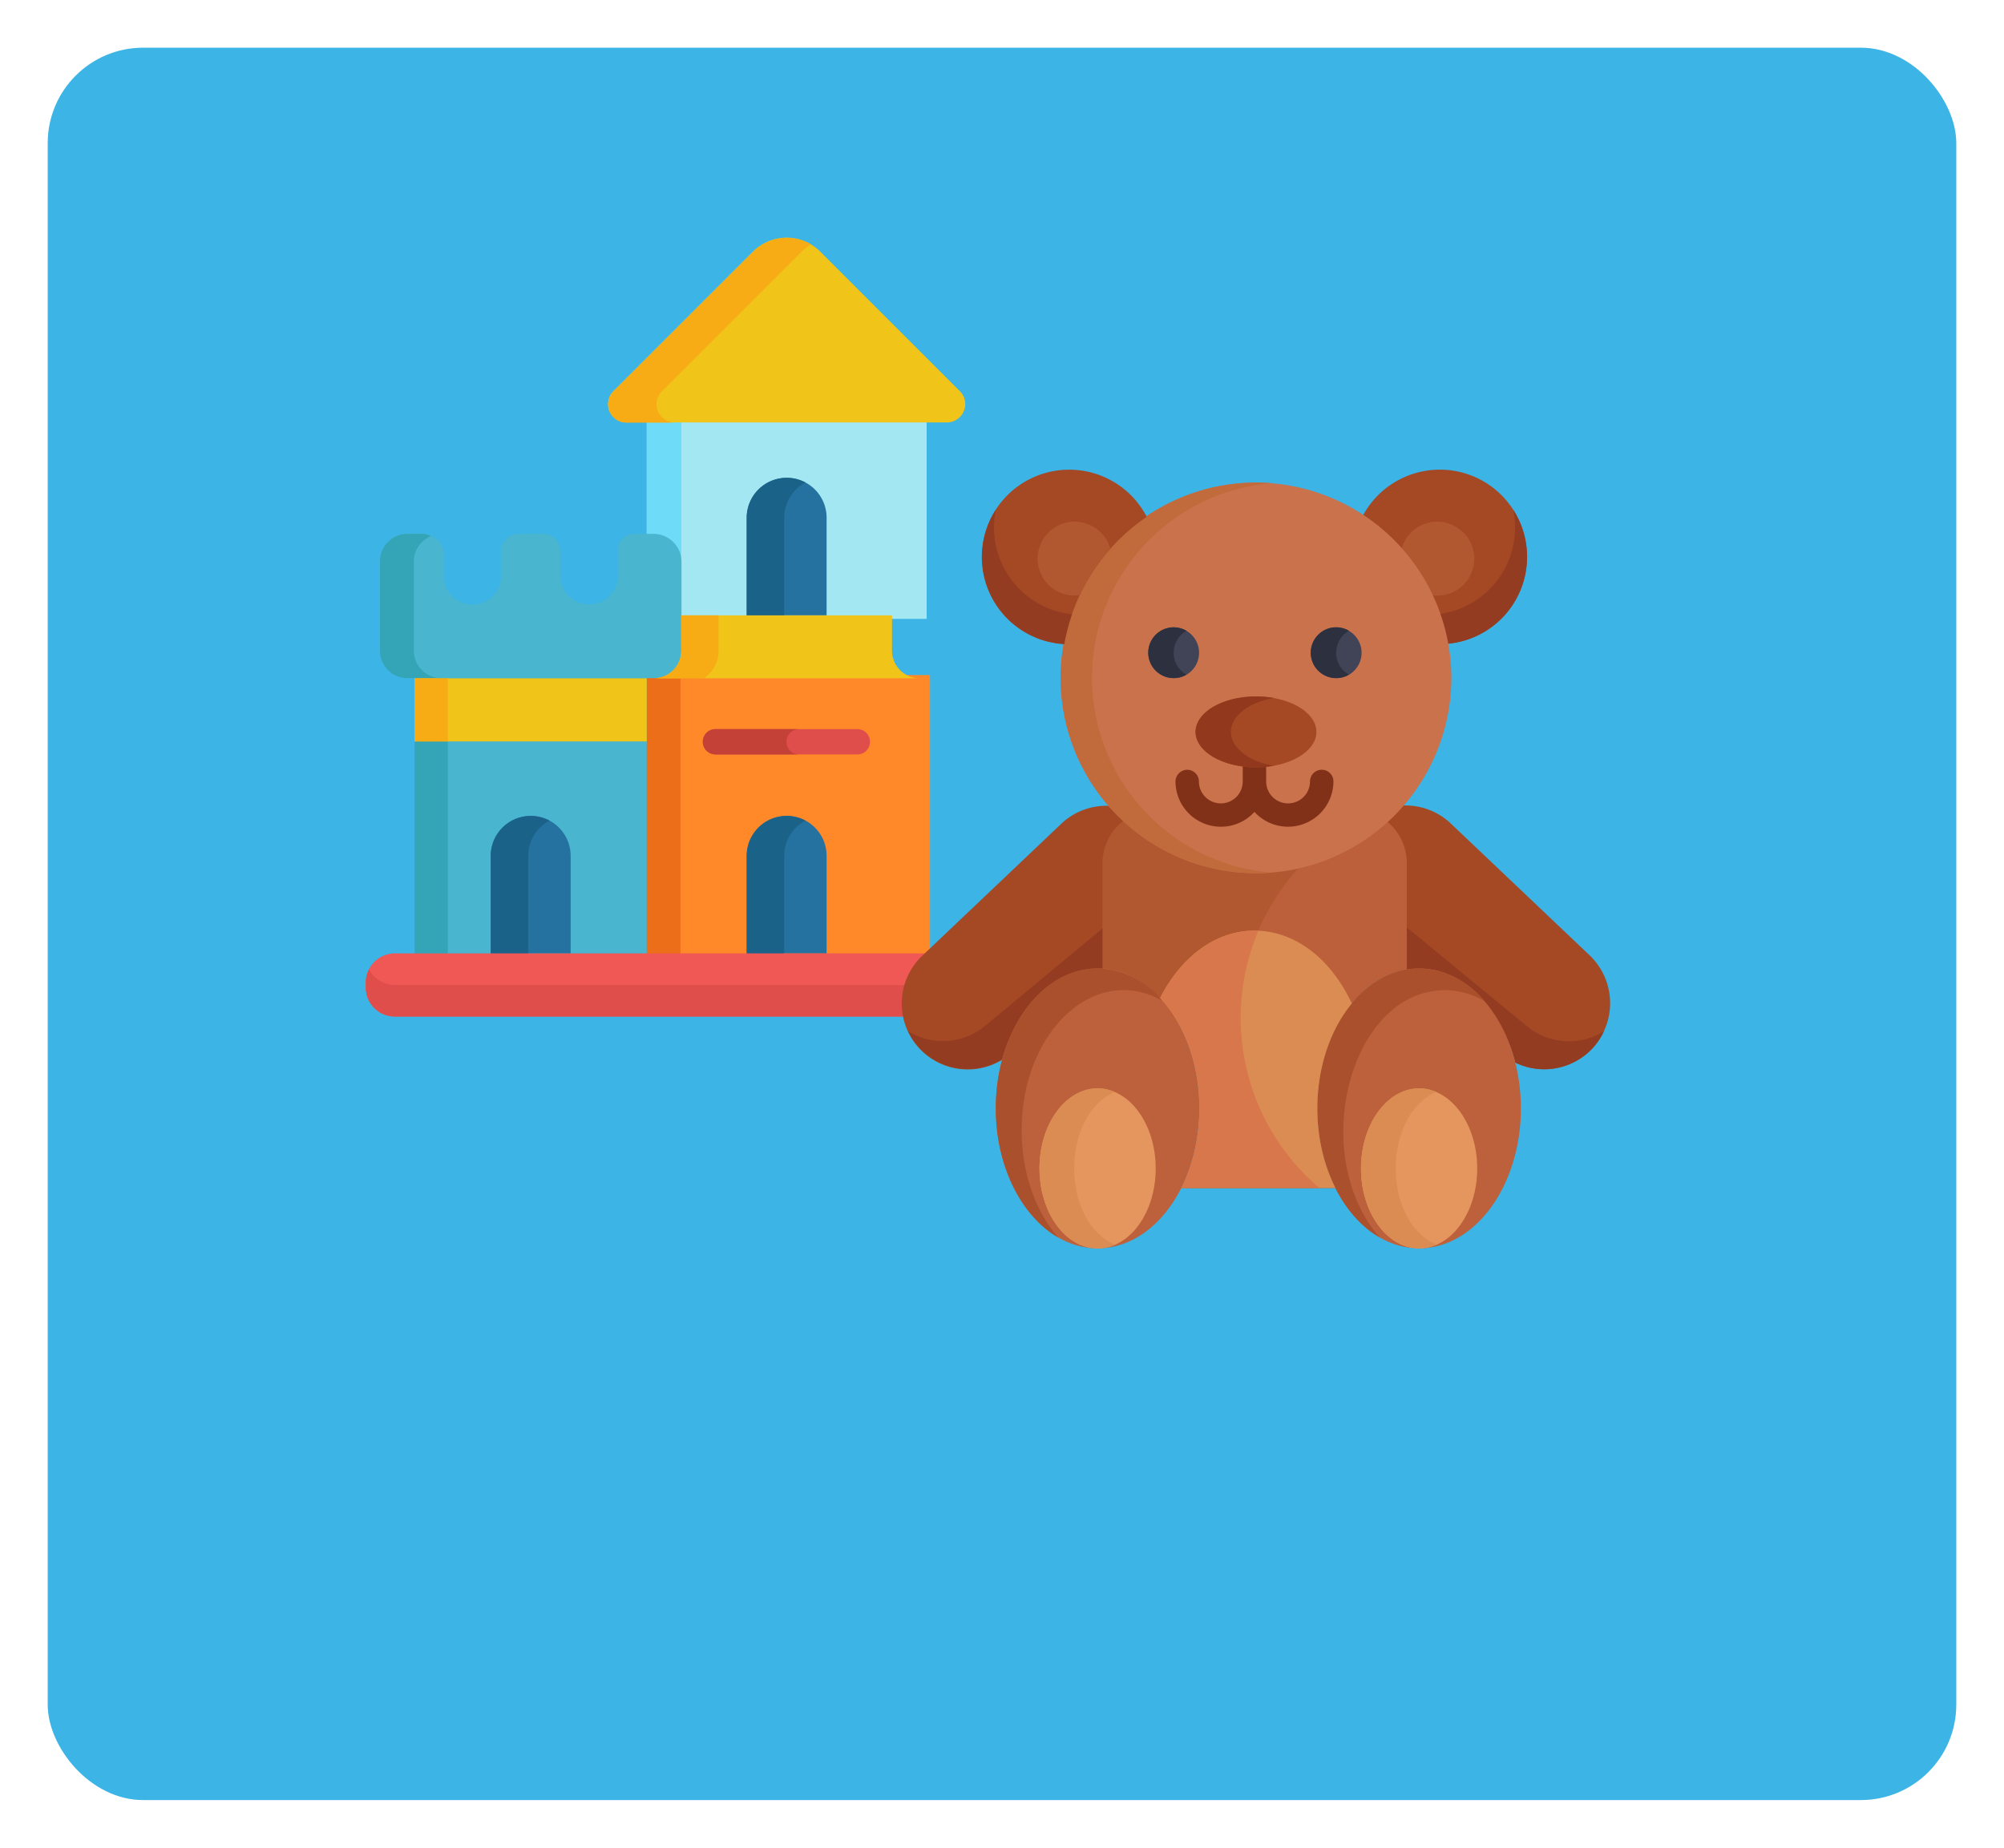 <svg xmlns="http://www.w3.org/2000/svg" xmlns:xlink="http://www.w3.org/1999/xlink" width="315" height="290.52" viewBox="0 0 315 290.52">
  <defs>
    <filter id="Rectángulo_253" x="0" y="0" width="315" height="290.52" filterUnits="userSpaceOnUse">
      <feOffset dx="2" dy="7" input="SourceAlpha"/>
      <feGaussianBlur stdDeviation="2.5" result="blur"/>
      <feFlood flood-opacity="0.161"/>
      <feComposite operator="in" in2="blur"/>
      <feComposite in="SourceGraphic"/>
    </filter>
  </defs>
  <g id="Grupo_610" data-name="Grupo 610" transform="translate(-32.5 -160.5)">
    <g transform="matrix(1, 0, 0, 1, 32.5, 160.5)" filter="url(#Rectángulo_253)">
      <rect id="Rectángulo_253-2" data-name="Rectángulo 253" width="300" height="275.52" rx="15" transform="translate(5.5 0.5)" fill="#3cb4e5"/>
    </g>
    <g id="Grupo_553" data-name="Grupo 553" transform="translate(4210.285 241.465)">
      <g id="Grupo_547" data-name="Grupo 547" transform="translate(-4120.285 -43.59)">
        <rect id="Rectángulo_326" data-name="Rectángulo 326" width="45.064" height="44.314" transform="translate(43.617 68.759)" fill="#ff8828"/>
        <path id="Trazado_967" data-name="Trazado 967" d="M-4057.3,41.148a2.3,2.3,0,0,0,.7-.543h-10.284V84.92h5.866V41.148Z" transform="translate(4110.479 28.128)" fill="#ed6e18"/>
        <path id="Trazado_968" data-name="Trazado 968" d="M-4023.272-8.646h-42.919v31.4h44v-31.4Z" transform="translate(4110.351 37.173)" fill="#a2e7f2"/>
        <path id="Trazado_969" data-name="Trazado 969" d="M-4065.106-8.646h-1.085V22.723h5.426V-8.646Z" transform="translate(4110.351 37.172)" fill="#6edcf9"/>
        <path id="Trazado_970" data-name="Trazado 970" d="M-4018.336-19.455l-21.937-21.938a7.448,7.448,0,0,0-5.3-2.2,7.45,7.45,0,0,0-5.3,2.2l-21.937,21.938a2.87,2.87,0,0,0-.62,3.126,2.866,2.866,0,0,0,2.661,1.783h50.387a2.866,2.866,0,0,0,2.661-1.783A2.824,2.824,0,0,0-4018.336-19.455Z" transform="translate(4111.719 43.59)" fill="#f0c419"/>
        <path id="Trazado_971" data-name="Trazado 971" d="M-4065.8-16.3a2.854,2.854,0,0,1,.62-3.127l21.938-21.938a8.077,8.077,0,0,1,1.5-1.162,7.481,7.481,0,0,0-3.8-1.033,7.45,7.45,0,0,0-5.3,2.2l-21.938,21.938a2.873,2.873,0,0,0-.62,3.127,2.867,2.867,0,0,0,2.662,1.783h7.622A2.957,2.957,0,0,1-4065.8-16.3Z" transform="translate(4111.714 43.584)" fill="#f7ac16"/>
        <rect id="Rectángulo_327" data-name="Rectángulo 327" width="36.485" height="44.314" transform="translate(7.674 68.759)" fill="#49b5ce"/>
        <rect id="Rectángulo_328" data-name="Rectángulo 328" width="5.22" height="44.314" transform="translate(7.674 68.759)" fill="#34a4b7"/>
        <path id="Trazado_972" data-name="Trazado 972" d="M-4074.529,13.448h-2.713a2.574,2.574,0,0,0-2.894,2.4v4.186a4.527,4.527,0,0,1-4.522,4.522,4.511,4.511,0,0,1-4.523-4.522V16.7c0-3.256-2.48-3.256-2.48-3.256h-3.927a2.71,2.71,0,0,0-2.894,2.816v3.772A4.511,4.511,0,0,1-4103,24.559a4.511,4.511,0,0,1-4.522-4.522V16.7c0-2.894-3.022-3.256-3.022-3.256h-2.61a4.333,4.333,0,0,0-4.341,4.341V31.794a4.333,4.333,0,0,0,4.341,4.341h38.656a4.334,4.334,0,0,0,4.341-4.341V17.815A4.394,4.394,0,0,0-4074.529,13.448Z" transform="translate(4119.773 33.115)" fill="#49b5ce"/>
        <path id="Trazado_973" data-name="Trazado 973" d="M-4112.239,31.819v-14a4.348,4.348,0,0,1,2.712-4.031,4.988,4.988,0,0,0-1.084-.336h-2.61a4.334,4.334,0,0,0-4.341,4.341V31.794a4.334,4.334,0,0,0,4.341,4.341h5.323A4.311,4.311,0,0,1-4112.239,31.819Z" transform="translate(4119.785 33.115)" fill="#34a4b7"/>
        <rect id="Rectángulo_329" data-name="Rectángulo 329" width="36.485" height="9.922" transform="translate(7.674 69.275)" fill="#f0c419"/>
        <rect id="Rectángulo_330" data-name="Rectángulo 330" width="5.22" height="9.922" transform="translate(7.674 69.275)" fill="#f7ac16"/>
        <path id="Trazado_974" data-name="Trazado 974" d="M-4089.95,67.763a6.285,6.285,0,0,0-6.279,6.279V89.391h12.558V74.042A6.286,6.286,0,0,0-4089.95,67.763Z" transform="translate(4115.867 23.14)" fill="#2571a0"/>
        <path id="Trazado_975" data-name="Trazado 975" d="M-4087,68.514a6.282,6.282,0,0,0-9.225,5.555V89.418h5.892V74.043A6.243,6.243,0,0,1-4087,68.514Z" transform="translate(4115.867 23.139)" fill="#1a6287"/>
        <g id="Grupo_545" data-name="Grupo 545" transform="translate(59.87 37.751)">
          <path id="Trazado_976" data-name="Trazado 976" d="M-4040.667,67.763a6.286,6.286,0,0,0-6.279,6.279V89.391h12.558V74.042A6.269,6.269,0,0,0-4040.667,67.763Z" transform="translate(4046.947 -14.611)" fill="#2571a0"/>
          <path id="Trazado_977" data-name="Trazado 977" d="M-4040.667,2.654a6.286,6.286,0,0,0-6.279,6.279V24.282h12.558V8.933A6.269,6.269,0,0,0-4040.667,2.654Z" transform="translate(4046.947 -2.654)" fill="#2571a0"/>
        </g>
        <path id="Trazado_978" data-name="Trazado 978" d="M-4031.109,55.03h-22.3a1.99,1.99,0,0,1-1.99-1.989,1.99,1.99,0,0,1,1.99-1.989h22.3a1.991,1.991,0,0,1,1.99,1.989A1.975,1.975,0,0,1-4031.109,55.03Z" transform="translate(4108.369 26.209)" fill="#e04e4b"/>
        <path id="Trazado_979" data-name="Trazado 979" d="M-4042.246,53.04a1.99,1.99,0,0,1,1.989-1.989h-13.152a1.99,1.99,0,0,0-1.99,1.989,1.99,1.99,0,0,0,1.99,1.989h13.152A1.974,1.974,0,0,1-4042.246,53.04Z" transform="translate(4108.369 26.209)" fill="#c44137"/>
        <g id="Grupo_546" data-name="Grupo 546" transform="translate(59.87 37.751)">
          <path id="Trazado_980" data-name="Trazado 980" d="M-4037.722,68.514a6.281,6.281,0,0,0-9.225,5.555V89.418h5.892V74.043A6.294,6.294,0,0,1-4037.722,68.514Z" transform="translate(4046.947 -14.613)" fill="#1a6287"/>
          <path id="Trazado_981" data-name="Trazado 981" d="M-4037.722,3.378a6.285,6.285,0,0,0-2.945-.724,6.286,6.286,0,0,0-6.279,6.279V24.282h5.892V8.933A6.334,6.334,0,0,1-4037.722,3.378Z" transform="translate(4046.947 -2.654)" fill="#1a6287"/>
        </g>
        <path id="Trazado_982" data-name="Trazado 982" d="M-4027.395,34.7V29.147h-33.126V34.7a4.334,4.334,0,0,1-4.342,4.341h41.834A4.356,4.356,0,0,1-4027.395,34.7Z" transform="translate(4110.107 30.232)" fill="#f0c419"/>
        <path id="Trazado_983" data-name="Trazado 983" d="M-4056.929,39.044a5.307,5.307,0,0,0,2.274-4.341V29.147h-5.865V34.7a4.334,4.334,0,0,1-4.342,4.341Z" transform="translate(4110.107 30.232)" fill="#f7ac16"/>
        <path id="Trazado_984" data-name="Trazado 984" d="M-3987.988,99.6a4.565,4.565,0,0,1-4.574,4.573h-123.15a4.566,4.566,0,0,1-4.574-4.573v-.776a4.566,4.566,0,0,1,4.574-4.573h123.15a4.565,4.565,0,0,1,4.574,4.573V99.6Z" transform="translate(4120.285 18.275)" fill="#ef5854"/>
        <path id="Trazado_985" data-name="Trazado 985" d="M-3992.561,99.775h-123.15a4.562,4.562,0,0,1-4.057-2.481,4.411,4.411,0,0,0-.517,2.093v.776a4.566,4.566,0,0,0,4.574,4.573h123.15a4.565,4.565,0,0,0,4.574-4.573v-.776a4.411,4.411,0,0,0-.517-2.093A4.532,4.532,0,0,1-3992.561,99.775Z" transform="translate(4120.285 17.717)" fill="#e04e4b"/>
      </g>
      <g id="Grupo_552" data-name="Grupo 552" transform="translate(-4036.046 -7.123)">
        <path id="Trazado_986" data-name="Trazado 986" d="M-3916.21,1.081a13.74,13.74,0,0,0-12.078,7.2,30.609,30.609,0,0,1,13.273,20.161,13.7,13.7,0,0,0,12.509-13.657A13.688,13.688,0,0,0-3916.21,1.081Z" transform="translate(4000.786 -1.081)" fill="#a54925"/>
        <path id="Trazado_987" data-name="Trazado 987" d="M-3902.039,8.816A13.715,13.715,0,0,1-3912.8,29.91a30.213,30.213,0,0,0-1.22-4.664A13.737,13.737,0,0,0-3902.039,8.816Z" transform="translate(3998.166 -2.502)" fill="#933c21"/>
        <path id="Trazado_988" data-name="Trazado 988" d="M-3915.25,11.1a5.8,5.8,0,0,0-5.6,4.281,30.96,30.96,0,0,1,4.808,7.27,4.436,4.436,0,0,0,.813.072,5.817,5.817,0,0,0,5.812-5.812A5.854,5.854,0,0,0-3915.25,11.1Z" transform="translate(3999.419 -2.921)" fill="#b25830"/>
        <path id="Trazado_989" data-name="Trazado 989" d="M-3933.594,68.573a30.568,30.568,0,0,1-41.854-.167,8.483,8.483,0,0,0-3.612,6.959V91.892c12.844.263,20.138,20.186,12.916,34.511h24.2c-7.008-13.943-.358-32.932,11.719-34.416v-16.6A8.563,8.563,0,0,0-3933.594,68.573Z" transform="translate(4010.11 -13.445)" fill="#bc5f3b"/>
        <path id="Trazado_990" data-name="Trazado 990" d="M-3944.5,126.374a35.1,35.1,0,0,1-3.18-50.368,30.565,30.565,0,0,1-27.767-7.63,8.485,8.485,0,0,0-3.612,6.96V91.862c12.844.263,20.138,20.185,12.916,34.511Z" transform="translate(4010.11 -13.44)" fill="#b25830"/>
        <path id="Trazado_991" data-name="Trazado 991" d="M-3891.862,89.324l-21.812-20.712a10.366,10.366,0,0,0-7.582-2.846,31.347,31.347,0,0,1-2.726,2.3,8.484,8.484,0,0,1,3.372,6.793V91.6l.335.336c.359-.024.718-.048,1.1-.048,7.008,0,13.441,5.692,15.618,14.3a10.371,10.371,0,0,0,12.054-2.176A10.412,10.412,0,0,0-3891.862,89.324Z" transform="translate(3999.995 -12.959)" fill="#a54925"/>
        <path id="Trazado_992" data-name="Trazado 992" d="M-3900.951,104.787l-18.87-15.522v6.648l.334.336c.358-.024.718-.048,1.1-.048,7.008,0,13.441,5.692,15.618,14.3a10.371,10.371,0,0,0,12.054-2.176,10.355,10.355,0,0,0,1.865-2.751A10.381,10.381,0,0,1-3900.951,104.787Z" transform="translate(3999.23 -17.276)" fill="#933c21"/>
        <path id="Trazado_993" data-name="Trazado 993" d="M-3985.806,91.894h.263v-17a8.515,8.515,0,0,1,3.612-6.959l.048.047c-.718-.693-1.914-1.411-2.583-2.153a10.275,10.275,0,0,0-7.582,2.847l-21.812,20.712a10.36,10.36,0,0,0-.383,14.661,10.377,10.377,0,0,0,12.939,1.7C-3999.031,97.347-3992.694,91.894-3985.806,91.894Z" transform="translate(4017.095 -12.969)" fill="#a54925"/>
        <path id="Trazado_994" data-name="Trazado 994" d="M-3985.345,89.47l-18.439,15.307a10.382,10.382,0,0,1-12.1.813,10.371,10.371,0,0,0,14.8,4.425c2.272-8.347,8.61-13.824,15.5-13.824h.263V89.47Z" transform="translate(4016.873 -17.314)" fill="#933c21"/>
        <ellipse id="Elipse_71" data-name="Elipse 71" cx="16" cy="22.003" rx="16" ry="22.003" transform="translate(14.787 78.422)" fill="#bc613c"/>
        <ellipse id="Elipse_72" data-name="Elipse 72" cx="9.136" cy="12.58" rx="9.136" ry="12.58" transform="translate(21.651 97.293)" fill="#e5955e"/>
        <ellipse id="Elipse_73" data-name="Elipse 73" cx="16" cy="22.003" rx="16" ry="22.003" transform="translate(65.323 78.422)" fill="#bc613c"/>
        <g id="Grupo_548" data-name="Grupo 548" transform="translate(14.787 78.423)">
          <path id="Trazado_995" data-name="Trazado 995" d="M-3916.987,100.566a12.266,12.266,0,0,1,6.194,1.722,13.664,13.664,0,0,0-10.284-5.142c-8.849,0-16,9.853-16,22,0,9.136,4.042,16.956,9.805,20.305C-3938.656,126.3-3931.911,100.566-3916.987,100.566Z" transform="translate(3987.613 -97.146)" fill="#aa502d"/>
          <path id="Trazado_996" data-name="Trazado 996" d="M-3994.916,122.593c0-15.641,11.623-26.4,22.219-20.305a13.664,13.664,0,0,0-10.285-5.142c-8.849,0-16,9.853-16,22,0,9.136,4.042,16.956,9.806,20.305C-3992.692,135.412-3994.916,129.362-3994.916,122.593Z" transform="translate(3998.982 -97.146)" fill="#aa502d"/>
        </g>
        <ellipse id="Elipse_74" data-name="Elipse 74" cx="9.136" cy="12.58" rx="9.136" ry="12.58" transform="translate(72.187 97.293)" fill="#e5955e"/>
        <g id="Grupo_549" data-name="Grupo 549" transform="translate(21.651 72.474)">
          <path id="Trazado_997" data-name="Trazado 997" d="M-3978.71,120.8c-5.908-2.536-11.862,3.563-11.862,12.006,0,6.936,4.089,12.58,9.135,12.58a6.637,6.637,0,0,0,2.727-.574C-3987.249,141.181-3987.249,124.463-3978.71,120.8Z" transform="translate(3990.573 -95.436)" fill="#db8c52"/>
          <path id="Trazado_998" data-name="Trazado 998" d="M-3916.806,120.8c-5.907-2.536-11.863,3.587-11.863,12.006,0,8.395,5.931,14.541,11.863,12.006C-3925.345,141.182-3925.345,124.464-3916.806,120.8Z" transform="translate(3979.204 -95.436)" fill="#db8c52"/>
          <path id="Trazado_999" data-name="Trazado 999" d="M-3967.341,100.447c6.768,7.247,8.132,20.377,3.349,29.872h24.2c-4.592-9.112-3.54-21.573,2.583-29.011C-3944.214,86.408-3959.927,85.978-3967.341,100.447Z" transform="translate(3986.306 -89.859)" fill="#db8c52"/>
        </g>
        <path id="Trazado_1000" data-name="Trazado 1000" d="M-3951.891,89.877c-6.769-.311-12.293,4.425-15.45,10.571,6.959,7.439,7.988,20.641,3.349,29.872h21.668A35.092,35.092,0,0,1-3951.891,89.877Z" transform="translate(4007.958 -17.386)" fill="#d8774c"/>
        <path id="Trazado_1001" data-name="Trazado 1001" d="M-3955.792,3.572A30.744,30.744,0,0,0-3986.5,34.281a30.744,30.744,0,0,0,30.709,30.709,30.743,30.743,0,0,0,30.708-30.709A30.774,30.774,0,0,0-3955.792,3.572Z" transform="translate(4011.477 -1.538)" fill="#c9724c"/>
        <path id="Trazado_1002" data-name="Trazado 1002" d="M-3981.574,34.28a30.765,30.765,0,0,1,28.246-30.613A30.743,30.743,0,0,0-3986.5,34.28a30.731,30.731,0,0,0,33.172,30.613A30.765,30.765,0,0,1-3981.574,34.28Z" transform="translate(4011.477 -1.537)" fill="#c16b3d"/>
        <path id="Trazado_1003" data-name="Trazado 1003" d="M-3975.751,8.5a13.722,13.722,0,0,0-12.2-7.414,13.729,13.729,0,0,0-13.728,13.729,13.718,13.718,0,0,0,12.939,13.7A30.718,30.718,0,0,1-3975.751,8.5Z" transform="translate(4014.264 -1.081)" fill="#a54925"/>
        <path id="Trazado_1004" data-name="Trazado 1004" d="M-3999.474,8.816a13.715,13.715,0,0,0,10.763,21.094,30.408,30.408,0,0,1,1.22-4.664A13.737,13.737,0,0,1-3999.474,8.816Z" transform="translate(4014.261 -2.502)" fill="#933c21"/>
        <path id="Trazado_1005" data-name="Trazado 1005" d="M-3985.113,11.1a5.818,5.818,0,0,0-5.812,5.812,5.79,5.79,0,0,0,6.625,5.74,30.371,30.371,0,0,1,4.808-7.294A5.861,5.861,0,0,0-3985.113,11.1Z" transform="translate(4012.289 -2.921)" fill="#b25830"/>
        <path id="Trazado_1006" data-name="Trazado 1006" d="M-3941.4,58.265a1.843,1.843,0,0,0-1.842,1.842,3.445,3.445,0,0,1-3.443,3.444,3.445,3.445,0,0,1-3.444-3.444v-2.75a1.842,1.842,0,0,0-1.842-1.842,1.842,1.842,0,0,0-1.842,1.842v2.75a3.445,3.445,0,0,1-3.444,3.444,3.445,3.445,0,0,1-3.443-3.444,1.842,1.842,0,0,0-1.841-1.842,1.858,1.858,0,0,0-1.842,1.842,7.137,7.137,0,0,0,12.413,4.783,7.139,7.139,0,0,0,12.413-4.783A1.827,1.827,0,0,0-3941.4,58.265Z" transform="translate(4007.414 -11.078)" fill="#823119"/>
        <g id="Grupo_550" data-name="Grupo 550" transform="translate(38.751 24.802)">
          <circle id="Elipse_75" data-name="Elipse 75" cx="3.994" cy="3.994" r="3.994" transform="translate(25.543)" fill="#414356"/>
          <circle id="Elipse_76" data-name="Elipse 76" cx="3.994" cy="3.994" r="3.994" transform="translate(0 0)" fill="#414356"/>
        </g>
        <g id="Grupo_551" data-name="Grupo 551" transform="translate(38.752 24.778)">
          <path id="Trazado_1007" data-name="Trazado 1007" d="M-3934.343,35.451a4.011,4.011,0,0,1,2.009-3.468,4.075,4.075,0,0,0-2.009-.55,4,4,0,0,0-3.994,3.994,4,4,0,0,0,3.994,3.994,3.834,3.834,0,0,0,2.009-.55A3.829,3.829,0,0,1-3934.343,35.451Z" transform="translate(3963.88 -31.433)" fill="#2d313f"/>
          <path id="Trazado_1008" data-name="Trazado 1008" d="M-3965.632,35.451a4.011,4.011,0,0,1,2.009-3.468,4.072,4.072,0,0,0-2.009-.55,4,4,0,0,0-3.994,3.994,4,4,0,0,0,3.994,3.994,3.831,3.831,0,0,0,2.009-.55A3.877,3.877,0,0,1-3965.632,35.451Z" transform="translate(3969.626 -31.433)" fill="#2d313f"/>
        </g>
        <ellipse id="Elipse_77" data-name="Elipse 77" cx="9.495" cy="5.573" rx="9.495" ry="5.573" transform="translate(46.189 35.66)" fill="#a54925"/>
        <path id="Trazado_1009" data-name="Trazado 1009" d="M-3954.966,50.335c0-2.511,2.822-4.639,6.72-5.333a14.97,14.97,0,0,0-2.774-.239c-5.238,0-9.495,2.487-9.495,5.572s4.257,5.572,9.495,5.572a17.081,17.081,0,0,0,2.774-.239C-3952.144,54.976-3954.966,52.846-3954.966,50.335Z" transform="translate(4006.704 -9.103)" fill="#91381d"/>
      </g>
    </g>
  </g>
</svg>
